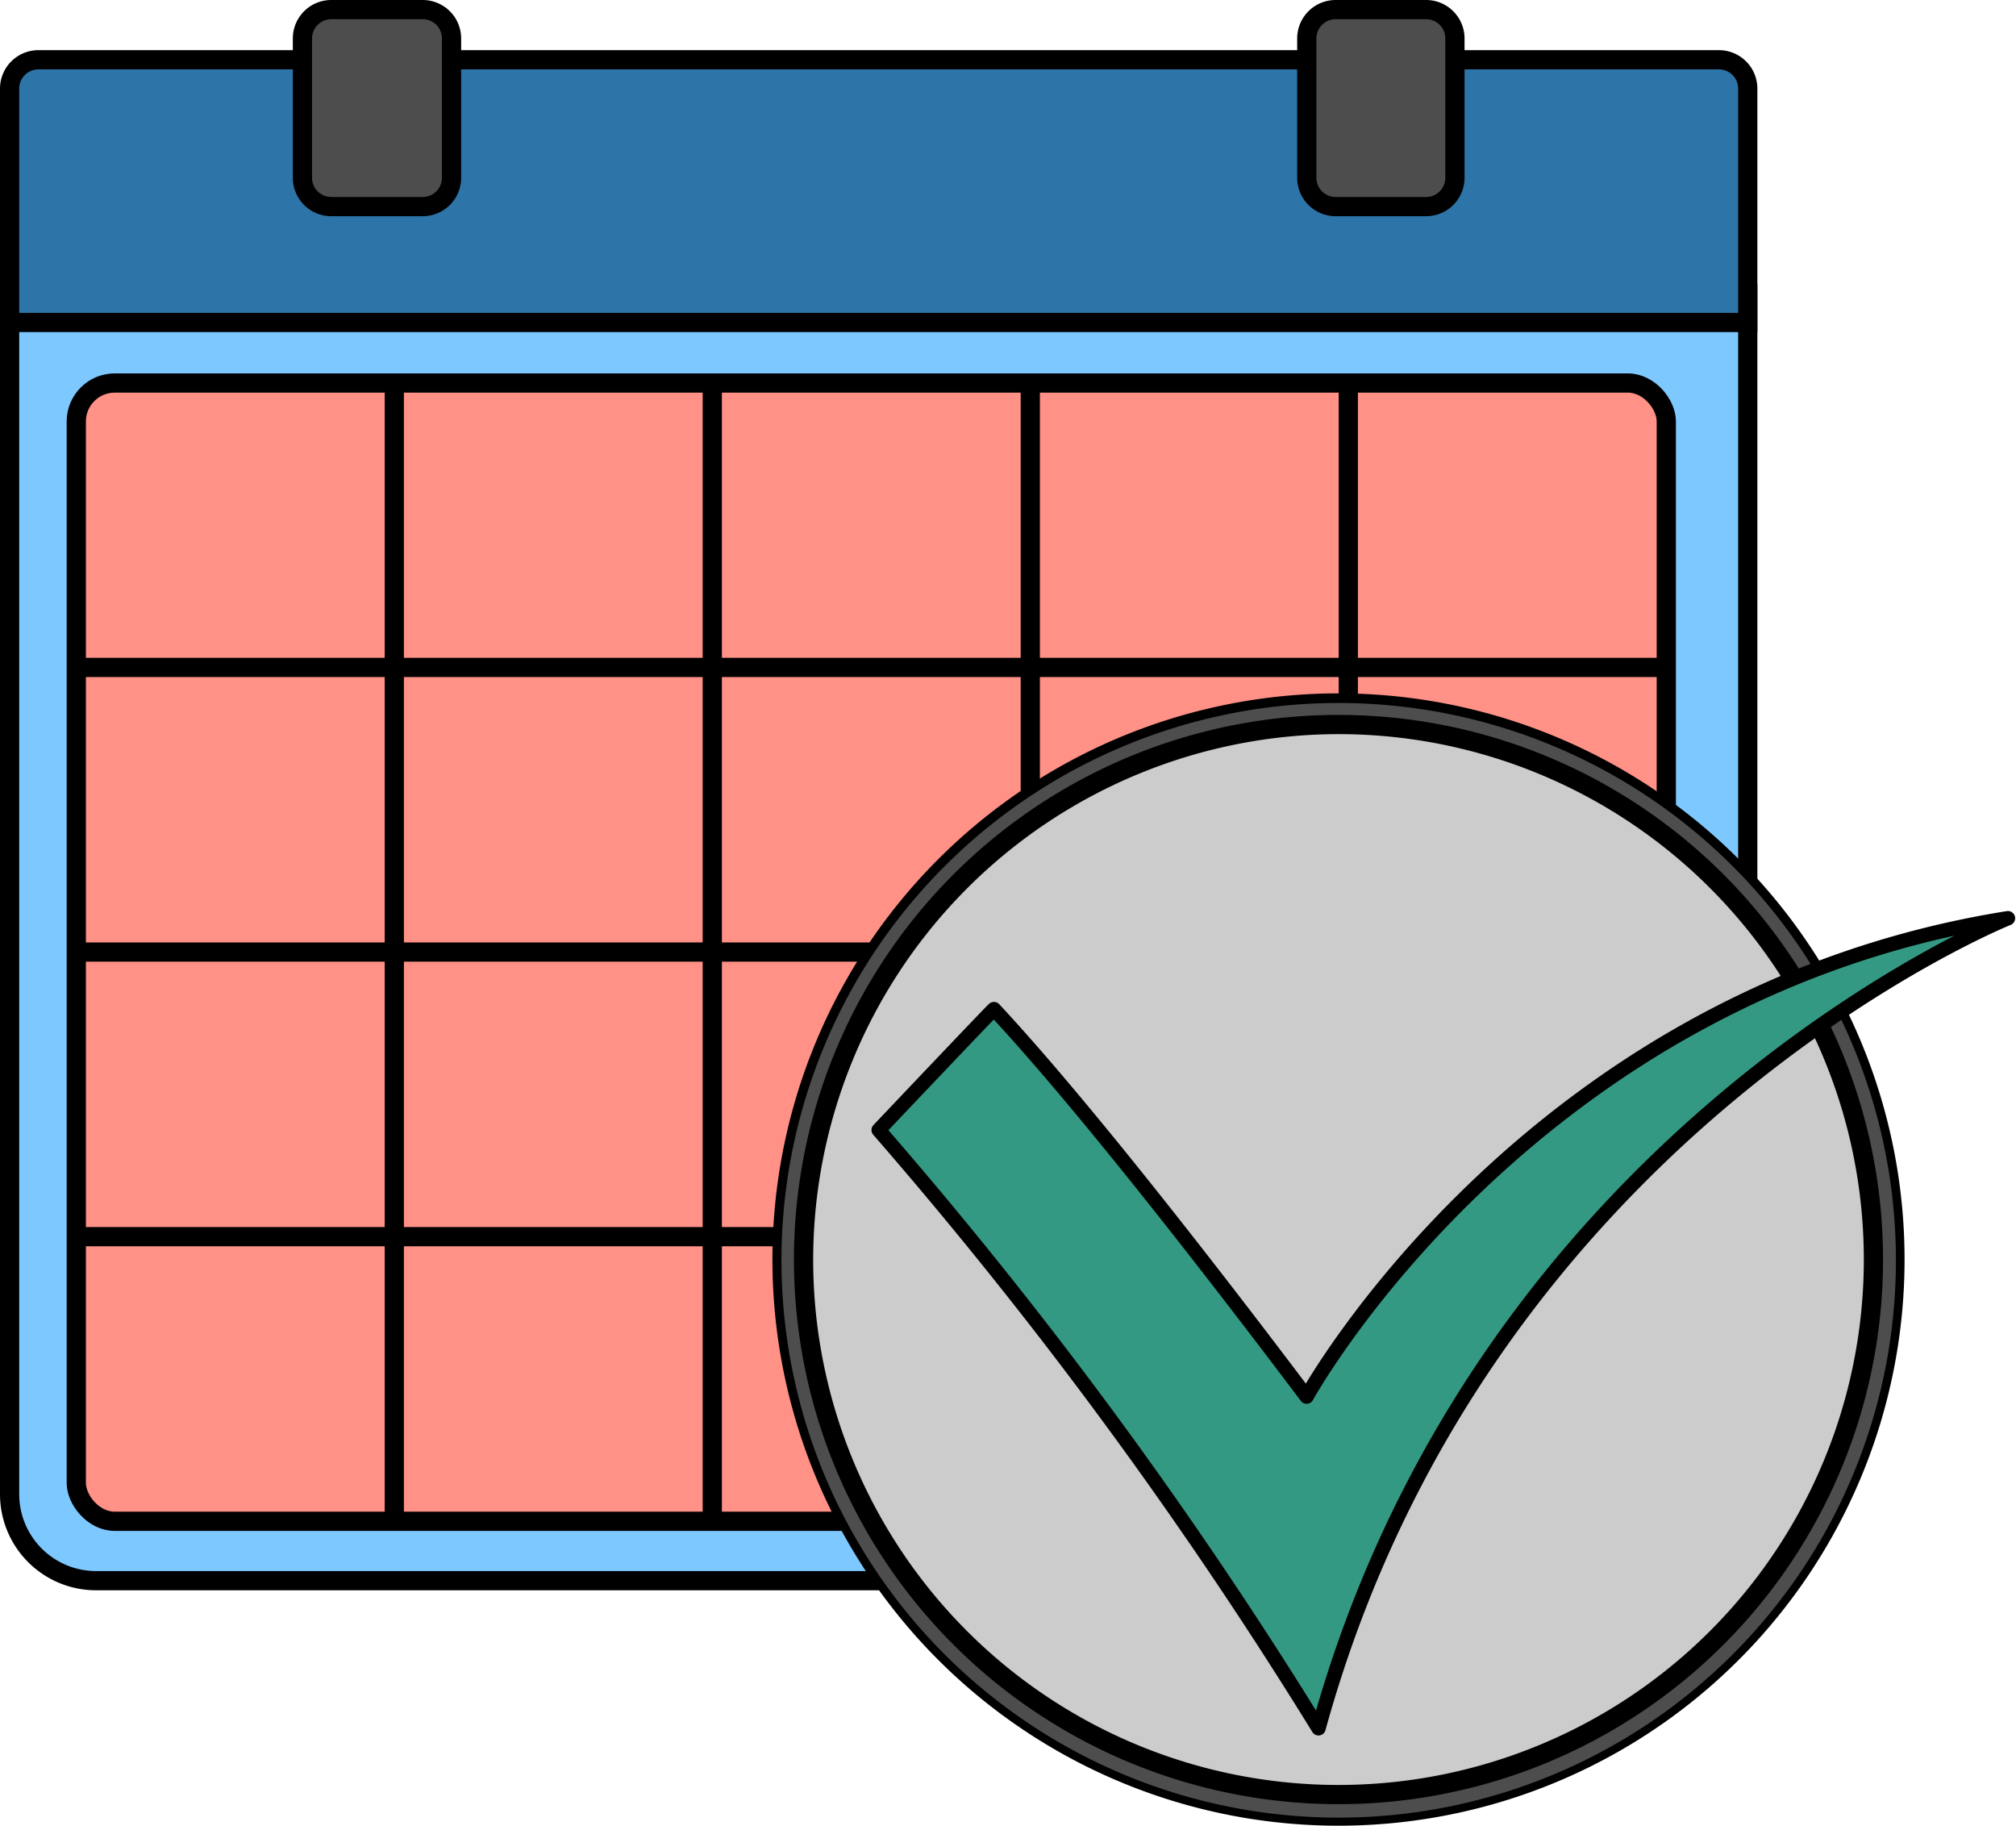 <svg xmlns="http://www.w3.org/2000/svg" viewBox="0 0 104.92 95"><defs><style>.a{fill:#7dc8ff;}.b{fill:#2d74a8;}.c{fill:#4d4d4d;}.d{fill:#ff9187;}.d,.e,.g{stroke:#000;}.d,.e{stroke-miterlimit:10;}.e{fill:none;}.f{fill:#ccc;}.g{fill:#339982;stroke-linejoin:round;stroke-width:0.75px;}</style></defs><title>on-time</title><path class="a" d="M5,82.25a4.5,4.5,0,0,1-4.5-4.5V15.31H91V77.75a4.5,4.5,0,0,1-4.5,4.5Z"/><path d="M90.46,15.81V77.75a4,4,0,0,1-4,4H5a4,4,0,0,1-4-4V15.81H90.46m1-1H0V77.75a5,5,0,0,0,5,5H86.46a5,5,0,0,0,5-5V14.81Z"/><path class="b" d="M.5,16.78V4.61A1.5,1.5,0,0,1,2,3.11H89.46A1.5,1.5,0,0,1,91,4.61V16.78Z"/><path d="M89.46,3.61a1,1,0,0,1,1,1V16.28H1V4.61a1,1,0,0,1,1-1H89.46m0-1H2a2,2,0,0,0-2,2V17.28H91.46V4.61a2,2,0,0,0-2-2Z"/><rect class="c" x="15.74" y="0.5" width="7.71" height="10.25" rx="1.5" ry="1.5"/><path d="M22,1a1,1,0,0,1,1,1V9.25a1,1,0,0,1-1,1H17.24a1,1,0,0,1-1-1V2a1,1,0,0,1,1-1H22m0-1H17.24a2,2,0,0,0-2,2V9.25a2,2,0,0,0,2,2H22a2,2,0,0,0,2-2V2a2,2,0,0,0-2-2Z"/><rect class="c" x="68.01" y="0.5" width="7.71" height="10.25" rx="1.5" ry="1.5"/><path d="M74.22,1a1,1,0,0,1,1,1V9.25a1,1,0,0,1-1,1H69.51a1,1,0,0,1-1-1V2a1,1,0,0,1,1-1h4.71m0-1H69.51a2,2,0,0,0-2,2V9.25a2,2,0,0,0,2,2h4.71a2,2,0,0,0,2-2V2a2,2,0,0,0-2-2Z"/><rect class="d" x="3.97" y="19.93" width="82.75" height="59.23" rx="2" ry="2"/><line class="e" x1="20.52" y1="19.93" x2="20.52" y2="79.16"/><line class="e" x1="37.07" y1="19.93" x2="37.07" y2="79.16"/><line class="e" x1="53.62" y1="19.93" x2="53.62" y2="79.16"/><line class="e" x1="70.17" y1="19.93" x2="70.17" y2="79.16"/><line class="e" x1="3.97" y1="34.73" x2="86.72" y2="34.73"/><line class="e" x1="3.97" y1="49.54" x2="86.72" y2="49.54"/><line class="e" x1="3.97" y1="64.35" x2="86.72" y2="64.35"/><path class="c" d="M69.67,94.75A29.21,29.21,0,1,1,98.87,65.54,29.24,29.24,0,0,1,69.67,94.75Z"/><path d="M69.67,36.58a29,29,0,1,1-29,29,29,29,0,0,1,29-29m0-.5A29.46,29.46,0,1,0,99.12,65.54,29.46,29.46,0,0,0,69.67,36.08Z"/><path class="f" d="M69.67,93.39A27.84,27.84,0,1,1,97.51,65.54,27.88,27.88,0,0,1,69.67,93.39Z"/><path d="M69.67,38.2A27.34,27.34,0,1,1,42.32,65.54,27.38,27.38,0,0,1,69.67,38.2m0-1A28.34,28.34,0,1,0,98,65.54,28.34,28.34,0,0,0,69.67,37.2Z"/><path class="g" d="M45.73,58.8s6-6.33,6-6.29C56,57.09,62.28,65.08,68,72.67c0,0,11.5-20.91,36.5-24.89,0,0-27.3,11-35.88,42.15A236.34,236.34,0,0,0,45.73,58.8Z"/></svg>